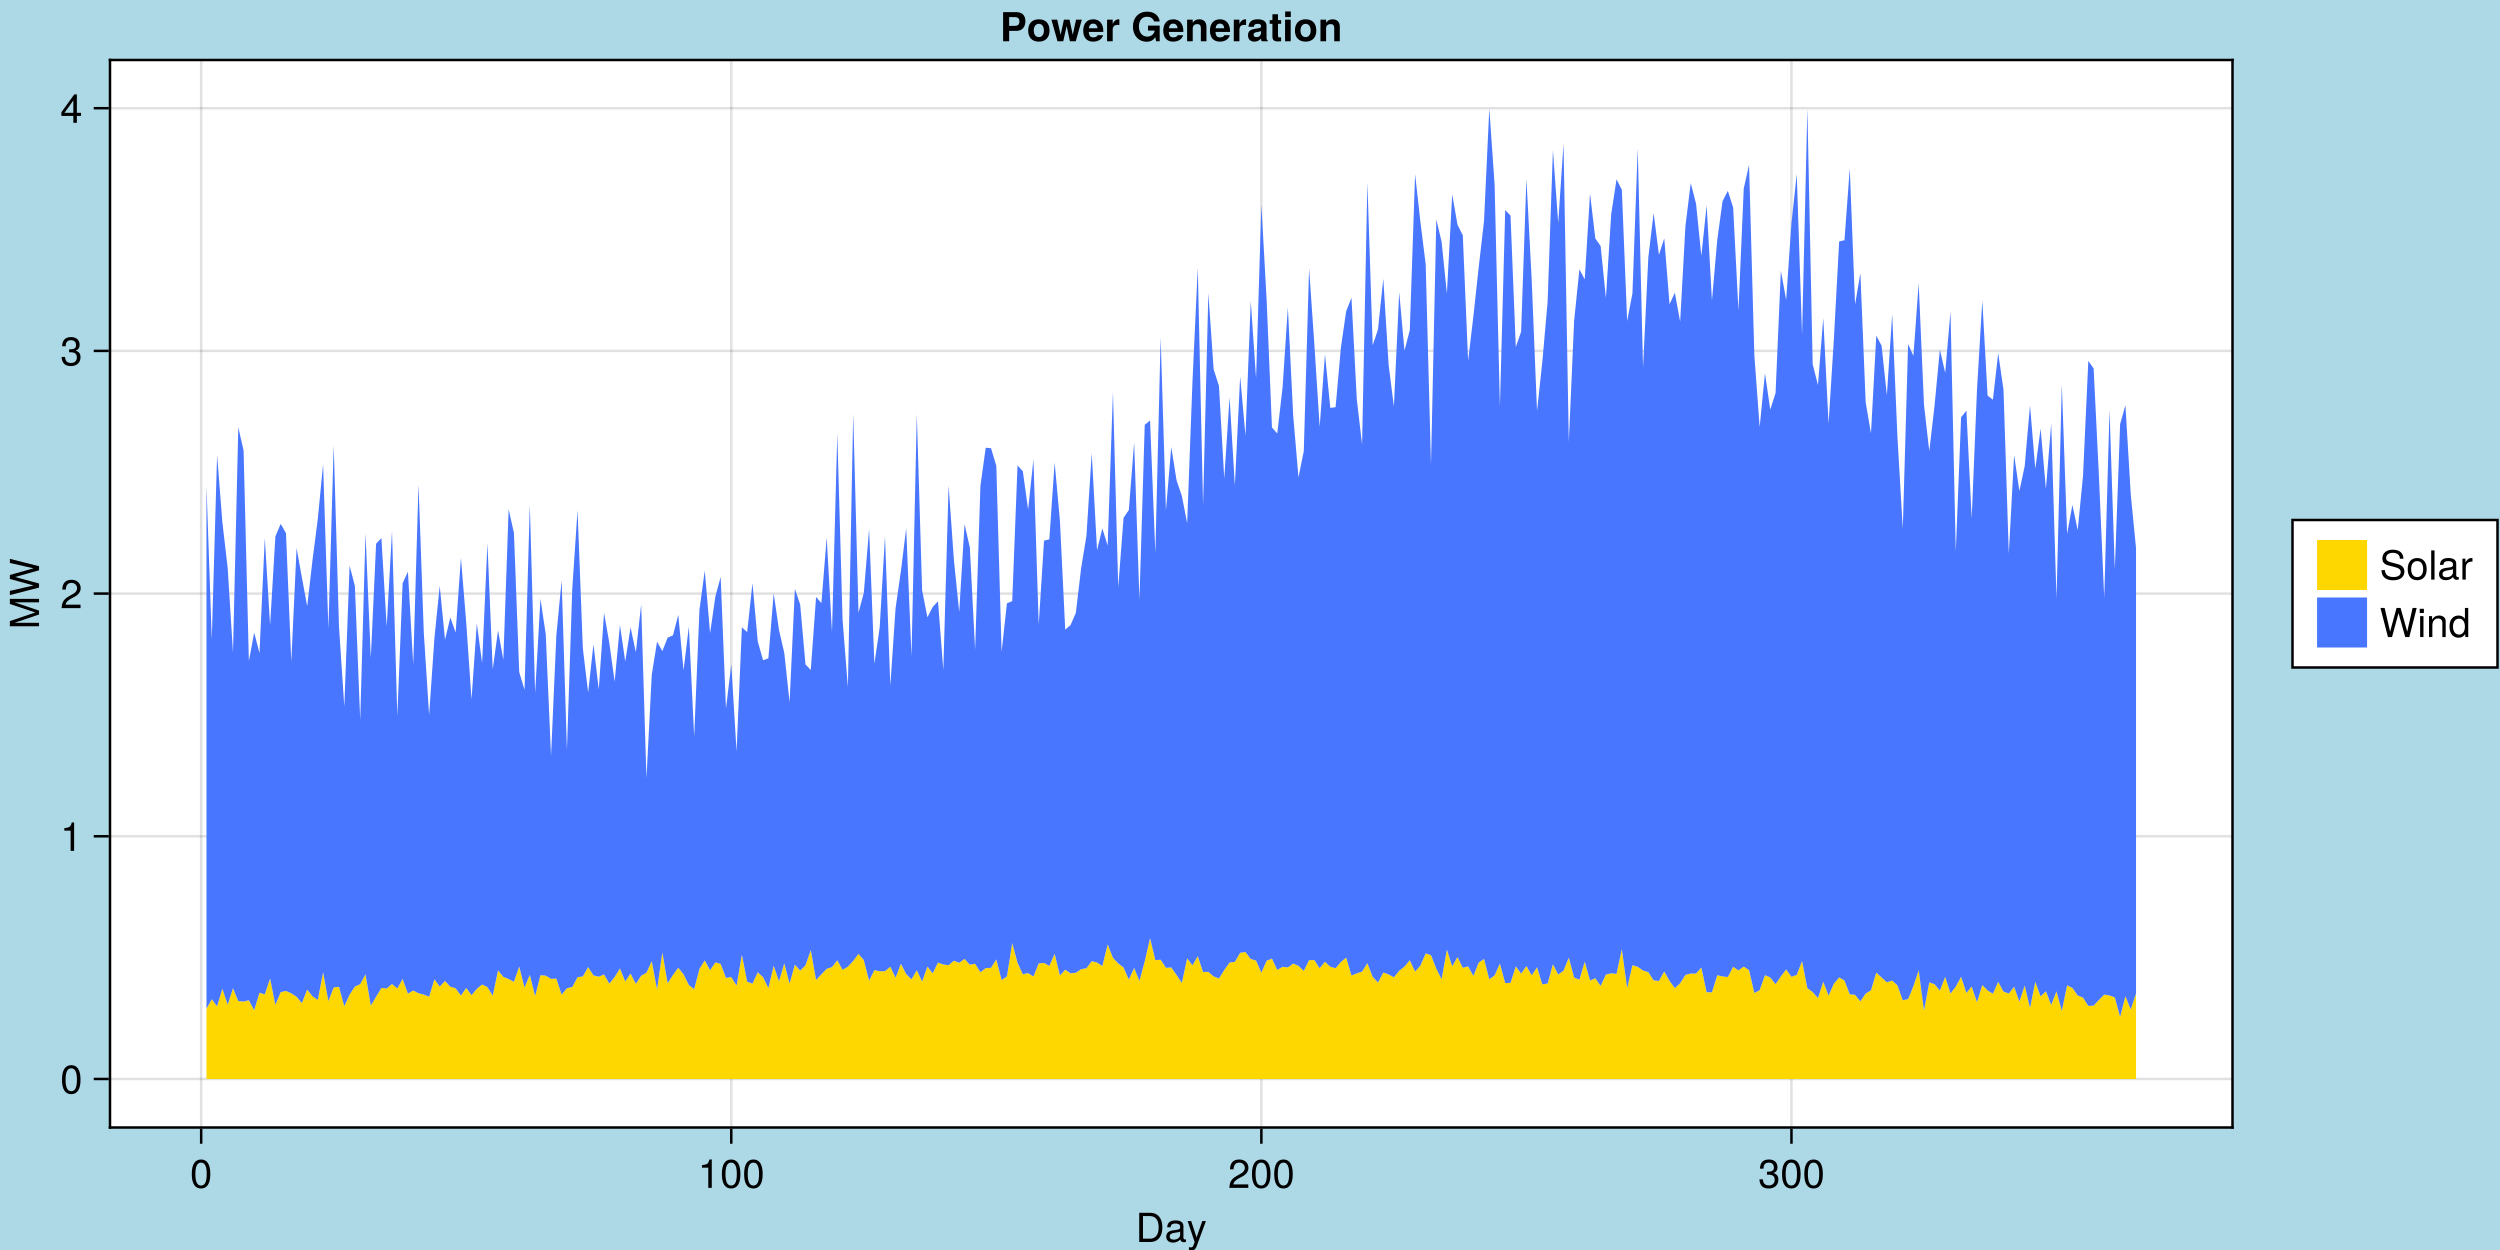 <?xml version="1.0" encoding="UTF-8"?>
<svg xmlns="http://www.w3.org/2000/svg" xmlns:xlink="http://www.w3.org/1999/xlink" width="750pt" height="375pt" viewBox="0 0 750 375" version="1.1">
<defs>
<g>
<symbol overflow="visible" id="glyph0-0-JCnX2wiL">
<path style="stroke:none;" d="M 0.234 -8.75 C 0.234 -8.75 0.234 0 0.234 0 C 0.234 0 5.641 0 5.641 0 C 5.641 0 5.641 -8.75 5.641 -8.75 C 5.641 -8.75 0.234 -8.75 0.234 -8.75 Z M 0.859 -0.625 C 0.859 -0.625 0.859 -8.125 0.859 -8.125 C 0.859 -8.125 5.016 -8.125 5.016 -8.125 C 5.016 -8.125 5.016 -0.625 5.016 -0.625 C 5.016 -0.625 0.859 -0.625 0.859 -0.625 Z M 0.859 -0.625 "/>
</symbol>
<symbol overflow="visible" id="glyph0-1-JCnX2wiL">
<path style="stroke:none;" d="M 8 -4.375 C 8 -1.656 6.641 0 4.438 0 C 4.438 0 1.062 0 1.062 0 C 1.062 0 1.062 -8.75 1.062 -8.75 C 1.062 -8.75 4.438 -8.75 4.438 -8.75 C 6.656 -8.75 8 -7.094 8 -4.375 Z M 6.891 -4.375 C 6.891 -6.594 5.969 -7.766 4.25 -7.766 C 4.25 -7.766 2.188 -7.766 2.188 -7.766 C 2.188 -7.766 2.188 -0.984 2.188 -0.984 C 2.188 -0.984 4.25 -0.984 4.25 -0.984 C 5.969 -0.984 6.891 -2.156 6.891 -4.375 Z M 6.891 -4.375 "/>
</symbol>
<symbol overflow="visible" id="glyph0-2-JCnX2wiL">
<path style="stroke:none;" d="M 6.422 -0.031 C 6.094 0.062 5.938 0.078 5.734 0.078 C 5.25 0.078 4.812 -0.266 4.703 -0.75 C 4.156 -0.156 3.375 0.188 2.562 0.188 C 1.297 0.188 0.5 -0.484 0.5 -1.625 C 0.5 -2.406 0.875 -2.969 1.609 -3.266 C 1.984 -3.422 2.203 -3.469 3.625 -3.641 C 4.422 -3.75 4.672 -3.922 4.672 -4.344 C 4.672 -4.344 4.672 -4.609 4.672 -4.609 C 4.672 -5.203 4.156 -5.547 3.266 -5.547 C 2.328 -5.547 1.875 -5.203 1.781 -4.422 C 1.781 -4.422 0.781 -4.422 0.781 -4.422 C 0.844 -5.875 1.781 -6.469 3.297 -6.469 C 4.844 -6.469 5.656 -5.875 5.656 -4.75 C 5.656 -4.75 5.656 -1.25 5.656 -1.25 C 5.656 -0.938 5.859 -0.75 6.203 -0.75 C 6.266 -0.75 6.312 -0.75 6.422 -0.781 C 6.422 -0.781 6.422 -0.031 6.422 -0.031 Z M 4.672 -2.172 C 4.672 -2.172 4.672 -3.109 4.672 -3.109 C 4.328 -2.953 4.109 -2.906 3.062 -2.766 C 1.984 -2.609 1.547 -2.312 1.547 -1.656 C 1.547 -0.969 2 -0.703 2.781 -0.703 C 3.75 -0.703 4.672 -1.266 4.672 -2.172 Z M 4.672 -2.172 "/>
</symbol>
<symbol overflow="visible" id="glyph0-3-JCnX2wiL">
<path style="stroke:none;" d="M 5.734 -6.281 C 5.734 -6.281 2.938 1.312 2.938 1.312 C 2.609 2.219 2.031 2.609 1.312 2.609 C 1.062 2.609 0.859 2.562 0.641 2.453 C 0.641 2.453 0.641 1.562 0.641 1.562 C 0.859 1.609 1.031 1.625 1.172 1.625 C 1.609 1.625 1.812 1.469 1.984 1.016 C 1.984 1.016 2.359 0.031 2.359 0.031 C 2.359 0.031 0.234 -6.281 0.234 -6.281 C 0.234 -6.281 1.312 -6.281 1.312 -6.281 C 1.312 -6.281 2.922 -1.391 2.922 -1.391 C 2.922 -1.391 4.656 -6.281 4.656 -6.281 C 4.656 -6.281 5.734 -6.281 5.734 -6.281 Z M 5.734 -6.281 "/>
</symbol>
<symbol overflow="visible" id="glyph0-4-JCnX2wiL">
<path style="stroke:none;" d="M 6.078 -4.094 C 6.078 -1.297 5.094 0.188 3.297 0.188 C 1.469 0.188 0.516 -1.297 0.516 -4.156 C 0.516 -7.016 1.469 -8.516 3.297 -8.516 C 5.141 -8.516 6.078 -7.047 6.078 -4.094 Z M 5 -4.188 C 5 -6.469 4.438 -7.578 3.297 -7.578 C 2.156 -7.578 1.594 -6.484 1.594 -4.156 C 1.594 -1.828 2.156 -0.703 3.281 -0.703 C 4.453 -0.703 5 -1.781 5 -4.188 Z M 5 -4.188 "/>
</symbol>
<symbol overflow="visible" id="glyph0-5-JCnX2wiL">
<path style="stroke:none;" d="M 4.156 0 C 4.156 0 3.109 0 3.109 0 C 3.109 0 3.109 -6.062 3.109 -6.062 C 3.109 -6.062 1.219 -6.062 1.219 -6.062 C 1.219 -6.062 1.219 -6.812 1.219 -6.812 C 2.859 -7.016 3.094 -7.203 3.469 -8.516 C 3.469 -8.516 4.156 -8.516 4.156 -8.516 C 4.156 -8.516 4.156 0 4.156 0 Z M 4.156 0 "/>
</symbol>
<symbol overflow="visible" id="glyph1-0-JCnX2wiL">
<path style="stroke:none;" d="M 0.234 -8.75 C 0.234 -8.75 0.234 0 0.234 0 C 0.234 0 5.641 0 5.641 0 C 5.641 0 5.641 -8.75 5.641 -8.75 C 5.641 -8.75 0.234 -8.75 0.234 -8.75 Z M 0.859 -0.625 C 0.859 -0.625 0.859 -8.125 0.859 -8.125 C 0.859 -8.125 5.016 -8.125 5.016 -8.125 C 5.016 -8.125 5.016 -0.625 5.016 -0.625 C 5.016 -0.625 0.859 -0.625 0.859 -0.625 Z M 0.859 -0.625 "/>
</symbol>
<symbol overflow="visible" id="glyph1-1-JCnX2wiL">
<path style="stroke:none;" d="M 6.078 -4.094 C 6.078 -1.297 5.094 0.188 3.297 0.188 C 1.469 0.188 0.516 -1.297 0.516 -4.156 C 0.516 -7.016 1.469 -8.516 3.297 -8.516 C 5.141 -8.516 6.078 -7.047 6.078 -4.094 Z M 5 -4.188 C 5 -6.469 4.438 -7.578 3.297 -7.578 C 2.156 -7.578 1.594 -6.484 1.594 -4.156 C 1.594 -1.828 2.156 -0.703 3.281 -0.703 C 4.453 -0.703 5 -1.781 5 -4.188 Z M 5 -4.188 "/>
</symbol>
<symbol overflow="visible" id="glyph2-0-JCnX2wiL">
<path style="stroke:none;" d="M 0.234 -8.75 C 0.234 -8.75 0.234 0 0.234 0 C 0.234 0 5.641 0 5.641 0 C 5.641 0 5.641 -8.75 5.641 -8.75 C 5.641 -8.75 0.234 -8.75 0.234 -8.75 Z M 0.859 -0.625 C 0.859 -0.625 0.859 -8.125 0.859 -8.125 C 0.859 -8.125 5.016 -8.125 5.016 -8.125 C 5.016 -8.125 5.016 -0.625 5.016 -0.625 C 5.016 -0.625 0.859 -0.625 0.859 -0.625 Z M 0.859 -0.625 "/>
</symbol>
<symbol overflow="visible" id="glyph2-1-JCnX2wiL">
<path style="stroke:none;" d="M 6.125 -6.016 C 6.125 -4.969 5.516 -4.078 4.328 -3.438 C 4.328 -3.438 3.125 -2.797 3.125 -2.797 C 2.094 -2.188 1.703 -1.734 1.594 -1.047 C 1.594 -1.047 6.078 -1.047 6.078 -1.047 C 6.078 -1.047 6.078 0 6.078 0 C 6.078 0 0.406 0 0.406 0 C 0.5 -1.875 1.016 -2.672 2.797 -3.688 C 2.797 -3.688 3.906 -4.312 3.906 -4.312 C 4.656 -4.734 5.047 -5.312 5.047 -5.984 C 5.047 -6.906 4.328 -7.578 3.375 -7.578 C 2.328 -7.578 1.734 -6.984 1.656 -5.562 C 1.656 -5.562 0.594 -5.562 0.594 -5.562 C 0.656 -7.625 1.672 -8.516 3.406 -8.516 C 5.016 -8.516 6.125 -7.453 6.125 -6.016 Z M 6.125 -6.016 "/>
</symbol>
<symbol overflow="visible" id="glyph2-2-JCnX2wiL">
<path style="stroke:none;" d="M 6.078 -4.094 C 6.078 -1.297 5.094 0.188 3.297 0.188 C 1.469 0.188 0.516 -1.297 0.516 -4.156 C 0.516 -7.016 1.469 -8.516 3.297 -8.516 C 5.141 -8.516 6.078 -7.047 6.078 -4.094 Z M 5 -4.188 C 5 -6.469 4.438 -7.578 3.297 -7.578 C 2.156 -7.578 1.594 -6.484 1.594 -4.156 C 1.594 -1.828 2.156 -0.703 3.281 -0.703 C 4.453 -0.703 5 -1.781 5 -4.188 Z M 5 -4.188 "/>
</symbol>
<symbol overflow="visible" id="glyph3-0-JCnX2wiL">
<path style="stroke:none;" d="M 0.234 -8.75 C 0.234 -8.75 0.234 0 0.234 0 C 0.234 0 5.641 0 5.641 0 C 5.641 0 5.641 -8.75 5.641 -8.75 C 5.641 -8.75 0.234 -8.75 0.234 -8.75 Z M 0.859 -0.625 C 0.859 -0.625 0.859 -8.125 0.859 -8.125 C 0.859 -8.125 5.016 -8.125 5.016 -8.125 C 5.016 -8.125 5.016 -0.625 5.016 -0.625 C 5.016 -0.625 0.859 -0.625 0.859 -0.625 Z M 0.859 -0.625 "/>
</symbol>
<symbol overflow="visible" id="glyph3-1-JCnX2wiL">
<path style="stroke:none;" d="M 6.078 -4.094 C 6.078 -1.297 5.094 0.188 3.297 0.188 C 1.469 0.188 0.516 -1.297 0.516 -4.156 C 0.516 -7.016 1.469 -8.516 3.297 -8.516 C 5.141 -8.516 6.078 -7.047 6.078 -4.094 Z M 5 -4.188 C 5 -6.469 4.438 -7.578 3.297 -7.578 C 2.156 -7.578 1.594 -6.484 1.594 -4.156 C 1.594 -1.828 2.156 -0.703 3.281 -0.703 C 4.453 -0.703 5 -1.781 5 -4.188 Z M 5 -4.188 "/>
</symbol>
<symbol overflow="visible" id="glyph4-0-JCnX2wiL">
<path style="stroke:none;" d="M 0.234 -8.75 C 0.234 -8.75 0.234 0 0.234 0 C 0.234 0 5.641 0 5.641 0 C 5.641 0 5.641 -8.75 5.641 -8.75 C 5.641 -8.75 0.234 -8.75 0.234 -8.75 Z M 0.859 -0.625 C 0.859 -0.625 0.859 -8.125 0.859 -8.125 C 0.859 -8.125 5.016 -8.125 5.016 -8.125 C 5.016 -8.125 5.016 -0.625 5.016 -0.625 C 5.016 -0.625 0.859 -0.625 0.859 -0.625 Z M 0.859 -0.625 "/>
</symbol>
<symbol overflow="visible" id="glyph4-1-JCnX2wiL">
<path style="stroke:none;" d="M 6.078 -2.469 C 6.078 -0.859 4.938 0.188 3.188 0.188 C 1.453 0.188 0.516 -0.672 0.391 -2.562 C 0.391 -2.562 1.438 -2.562 1.438 -2.562 C 1.516 -1.328 2.078 -0.75 3.234 -0.75 C 4.328 -0.75 4.984 -1.391 4.984 -2.453 C 4.984 -3.406 4.391 -3.953 3.234 -3.953 C 3.234 -3.953 2.656 -3.953 2.656 -3.953 C 2.656 -3.953 2.656 -4.844 2.656 -4.844 C 4.344 -4.844 4.734 -5.219 4.734 -6.125 C 4.734 -7.031 4.172 -7.578 3.234 -7.578 C 2.156 -7.578 1.641 -7.016 1.625 -5.766 C 1.625 -5.766 0.562 -5.766 0.562 -5.766 C 0.594 -7.578 1.516 -8.516 3.234 -8.516 C 4.844 -8.516 5.812 -7.625 5.812 -6.172 C 5.812 -5.312 5.422 -4.766 4.625 -4.453 C 5.656 -4.109 6.078 -3.5 6.078 -2.469 Z M 6.078 -2.469 "/>
</symbol>
<symbol overflow="visible" id="glyph4-2-JCnX2wiL">
<path style="stroke:none;" d="M 6.078 -4.094 C 6.078 -1.297 5.094 0.188 3.297 0.188 C 1.469 0.188 0.516 -1.297 0.516 -4.156 C 0.516 -7.016 1.469 -8.516 3.297 -8.516 C 5.141 -8.516 6.078 -7.047 6.078 -4.094 Z M 5 -4.188 C 5 -6.469 4.438 -7.578 3.297 -7.578 C 2.156 -7.578 1.594 -6.484 1.594 -4.156 C 1.594 -1.828 2.156 -0.703 3.281 -0.703 C 4.453 -0.703 5 -1.781 5 -4.188 Z M 5 -4.188 "/>
</symbol>
<symbol overflow="visible" id="glyph5-0-JCnX2wiL">
<path style="stroke:none;" d="M -8.75 -0.234 C -8.75 -0.234 0 -0.234 0 -0.234 C 0 -0.234 0 -5.641 0 -5.641 C 0 -5.641 -8.75 -5.641 -8.75 -5.641 C -8.75 -5.641 -8.75 -0.234 -8.75 -0.234 Z M -0.625 -0.859 C -0.625 -0.859 -8.125 -0.859 -8.125 -0.859 C -8.125 -0.859 -8.125 -5.016 -8.125 -5.016 C -8.125 -5.016 -0.625 -5.016 -0.625 -5.016 C -0.625 -5.016 -0.625 -0.859 -0.625 -0.859 Z M -0.625 -0.859 "/>
</symbol>
<symbol overflow="visible" id="glyph5-1-JCnX2wiL">
<path style="stroke:none;" d="M 0 -9.125 C 0 -9.125 0 -8.078 0 -8.078 C 0 -8.078 -7.328 -8.078 -7.328 -8.078 C -7.328 -8.078 0 -5.609 0 -5.609 C 0 -5.609 0 -4.438 0 -4.438 C 0 -4.438 -7.328 -1.953 -7.328 -1.953 C -7.328 -1.953 0 -1.953 0 -1.953 C 0 -1.953 0 -0.906 0 -0.906 C 0 -0.906 -8.75 -0.906 -8.75 -0.906 C -8.75 -0.906 -8.75 -2.453 -8.75 -2.453 C -8.75 -2.453 -1.125 -5.047 -1.125 -5.047 C -1.125 -5.047 -8.75 -7.578 -8.75 -7.578 C -8.75 -7.578 -8.75 -9.125 -8.75 -9.125 C -8.75 -9.125 0 -9.125 0 -9.125 Z M 0 -9.125 "/>
</symbol>
<symbol overflow="visible" id="glyph5-2-JCnX2wiL">
<path style="stroke:none;" d="M -8.75 -11.141 C -8.75 -11.141 0 -8.922 0 -8.922 C 0 -8.922 0 -7.703 0 -7.703 C 0 -7.703 -7.188 -5.688 -7.188 -5.688 C -7.188 -5.688 0 -3.734 0 -3.734 C 0 -3.734 0 -2.516 0 -2.516 C 0 -2.516 -8.75 -0.266 -8.75 -0.266 C -8.75 -0.266 -8.75 -1.516 -8.75 -1.516 C -8.75 -1.516 -1.641 -3.156 -1.641 -3.156 C -1.641 -3.156 -8.75 -5.094 -8.75 -5.094 C -8.75 -5.094 -8.75 -6.297 -8.75 -6.297 C -8.75 -6.297 -1.641 -8.297 -1.641 -8.297 C -1.641 -8.297 -8.75 -9.906 -8.75 -9.906 C -8.75 -9.906 -8.75 -11.141 -8.75 -11.141 Z M -8.75 -11.141 "/>
</symbol>
<symbol overflow="visible" id="glyph6-0-JCnX2wiL">
<path style="stroke:none;" d="M 0.234 -8.75 C 0.234 -8.75 0.234 0 0.234 0 C 0.234 0 5.641 0 5.641 0 C 5.641 0 5.641 -8.75 5.641 -8.75 C 5.641 -8.75 0.234 -8.75 0.234 -8.75 Z M 0.859 -0.625 C 0.859 -0.625 0.859 -8.125 0.859 -8.125 C 0.859 -8.125 5.016 -8.125 5.016 -8.125 C 5.016 -8.125 5.016 -0.625 5.016 -0.625 C 5.016 -0.625 0.859 -0.625 0.859 -0.625 Z M 0.859 -0.625 "/>
</symbol>
<symbol overflow="visible" id="glyph6-1-JCnX2wiL">
<path style="stroke:none;" d="M 6.078 -4.094 C 6.078 -1.297 5.094 0.188 3.297 0.188 C 1.469 0.188 0.516 -1.297 0.516 -4.156 C 0.516 -7.016 1.469 -8.516 3.297 -8.516 C 5.141 -8.516 6.078 -7.047 6.078 -4.094 Z M 5 -4.188 C 5 -6.469 4.438 -7.578 3.297 -7.578 C 2.156 -7.578 1.594 -6.484 1.594 -4.156 C 1.594 -1.828 2.156 -0.703 3.281 -0.703 C 4.453 -0.703 5 -1.781 5 -4.188 Z M 5 -4.188 "/>
</symbol>
<symbol overflow="visible" id="glyph6-2-JCnX2wiL">
<path style="stroke:none;" d="M 4.156 0 C 4.156 0 3.109 0 3.109 0 C 3.109 0 3.109 -6.062 3.109 -6.062 C 3.109 -6.062 1.219 -6.062 1.219 -6.062 C 1.219 -6.062 1.219 -6.812 1.219 -6.812 C 2.859 -7.016 3.094 -7.203 3.469 -8.516 C 3.469 -8.516 4.156 -8.516 4.156 -8.516 C 4.156 -8.516 4.156 0 4.156 0 Z M 4.156 0 "/>
</symbol>
<symbol overflow="visible" id="glyph6-3-JCnX2wiL">
<path style="stroke:none;" d="M 6.125 -6.016 C 6.125 -4.969 5.516 -4.078 4.328 -3.438 C 4.328 -3.438 3.125 -2.797 3.125 -2.797 C 2.094 -2.188 1.703 -1.734 1.594 -1.047 C 1.594 -1.047 6.078 -1.047 6.078 -1.047 C 6.078 -1.047 6.078 0 6.078 0 C 6.078 0 0.406 0 0.406 0 C 0.5 -1.875 1.016 -2.672 2.797 -3.688 C 2.797 -3.688 3.906 -4.312 3.906 -4.312 C 4.656 -4.734 5.047 -5.312 5.047 -5.984 C 5.047 -6.906 4.328 -7.578 3.375 -7.578 C 2.328 -7.578 1.734 -6.984 1.656 -5.562 C 1.656 -5.562 0.594 -5.562 0.594 -5.562 C 0.656 -7.625 1.672 -8.516 3.406 -8.516 C 5.016 -8.516 6.125 -7.453 6.125 -6.016 Z M 6.125 -6.016 "/>
</symbol>
<symbol overflow="visible" id="glyph6-4-JCnX2wiL">
<path style="stroke:none;" d="M 6.078 -2.469 C 6.078 -0.859 4.938 0.188 3.188 0.188 C 1.453 0.188 0.516 -0.672 0.391 -2.562 C 0.391 -2.562 1.438 -2.562 1.438 -2.562 C 1.516 -1.328 2.078 -0.75 3.234 -0.75 C 4.328 -0.75 4.984 -1.391 4.984 -2.453 C 4.984 -3.406 4.391 -3.953 3.234 -3.953 C 3.234 -3.953 2.656 -3.953 2.656 -3.953 C 2.656 -3.953 2.656 -4.844 2.656 -4.844 C 4.344 -4.844 4.734 -5.219 4.734 -6.125 C 4.734 -7.031 4.172 -7.578 3.234 -7.578 C 2.156 -7.578 1.641 -7.016 1.625 -5.766 C 1.625 -5.766 0.562 -5.766 0.562 -5.766 C 0.594 -7.578 1.516 -8.516 3.234 -8.516 C 4.844 -8.516 5.812 -7.625 5.812 -6.172 C 5.812 -5.312 5.422 -4.766 4.625 -4.453 C 5.656 -4.109 6.078 -3.5 6.078 -2.469 Z M 6.078 -2.469 "/>
</symbol>
<symbol overflow="visible" id="glyph6-5-JCnX2wiL">
<path style="stroke:none;" d="M 7.453 -2.406 C 7.453 -0.844 6.25 0.219 4.031 0.219 C 1.969 0.219 0.578 -0.781 0.578 -2.844 C 0.578 -2.844 1.625 -2.844 1.625 -2.844 C 1.625 -1.594 2.453 -0.766 4.109 -0.766 C 5.609 -0.766 6.344 -1.328 6.344 -2.297 C 6.344 -2.969 5.828 -3.422 4.734 -3.703 C 4.734 -3.703 2.562 -4.281 2.562 -4.281 C 1.406 -4.578 0.844 -5.25 0.844 -6.328 C 0.844 -7.906 2.031 -8.969 3.953 -8.969 C 5.969 -8.969 7.156 -7.969 7.156 -6.25 C 7.156 -6.25 6.094 -6.25 6.094 -6.25 C 6.094 -7.391 5.297 -8.031 3.906 -8.031 C 2.734 -8.031 1.953 -7.375 1.953 -6.484 C 1.953 -5.812 2.344 -5.453 3.391 -5.188 C 3.391 -5.188 5.594 -4.594 5.594 -4.594 C 6.781 -4.266 7.453 -3.484 7.453 -2.406 Z M 7.453 -2.406 "/>
</symbol>
<symbol overflow="visible" id="glyph6-6-JCnX2wiL">
<path style="stroke:none;" d="M 6.125 -3.094 C 6.125 -1.031 5.047 0.188 3.281 0.188 C 1.484 0.188 0.438 -1.031 0.438 -3.141 C 0.438 -5.25 1.5 -6.469 3.266 -6.469 C 5.078 -6.469 6.125 -5.266 6.125 -3.094 Z M 5.078 -3.109 C 5.078 -4.672 4.406 -5.547 3.281 -5.547 C 2.156 -5.547 1.469 -4.656 1.469 -3.141 C 1.469 -1.625 2.156 -0.75 3.281 -0.75 C 4.375 -0.75 5.078 -1.625 5.078 -3.109 Z M 5.078 -3.109 "/>
</symbol>
<symbol overflow="visible" id="glyph6-7-JCnX2wiL">
<path style="stroke:none;" d="M 1.812 0 C 1.812 0 0.812 0 0.812 0 C 0.812 0 0.812 -8.75 0.812 -8.75 C 0.812 -8.75 1.812 -8.75 1.812 -8.75 C 1.812 -8.75 1.812 0 1.812 0 Z M 1.812 0 "/>
</symbol>
<symbol overflow="visible" id="glyph7-0-JCnX2wiL">
<path style="stroke:none;" d="M 0.234 -8.75 C 0.234 -8.75 0.234 0 0.234 0 C 0.234 0 5.641 0 5.641 0 C 5.641 0 5.641 -8.75 5.641 -8.75 C 5.641 -8.75 0.234 -8.75 0.234 -8.75 Z M 0.859 -0.625 C 0.859 -0.625 0.859 -8.125 0.859 -8.125 C 0.859 -8.125 5.016 -8.125 5.016 -8.125 C 5.016 -8.125 5.016 -0.625 5.016 -0.625 C 5.016 -0.625 0.859 -0.625 0.859 -0.625 Z M 0.859 -0.625 "/>
</symbol>
<symbol overflow="visible" id="glyph7-1-JCnX2wiL">
<path style="stroke:none;" d="M 6.234 -2.047 C 6.234 -2.047 4.984 -2.047 4.984 -2.047 C 4.984 -2.047 4.984 0 4.984 0 C 4.984 0 3.922 0 3.922 0 C 3.922 0 3.922 -2.047 3.922 -2.047 C 3.922 -2.047 0.344 -2.047 0.344 -2.047 C 0.344 -2.047 0.344 -3.156 0.344 -3.156 C 0.344 -3.156 4.203 -8.516 4.203 -8.516 C 4.203 -8.516 4.984 -8.516 4.984 -8.516 C 4.984 -8.516 4.984 -2.984 4.984 -2.984 C 4.984 -2.984 6.234 -2.984 6.234 -2.984 C 6.234 -2.984 6.234 -2.047 6.234 -2.047 Z M 3.922 -2.984 C 3.922 -2.984 3.922 -6.703 3.922 -6.703 C 3.922 -6.703 1.266 -2.984 1.266 -2.984 C 1.266 -2.984 3.922 -2.984 3.922 -2.984 Z M 3.922 -2.984 "/>
</symbol>
<symbol overflow="visible" id="glyph8-0-JCnX2wiL">
<path style="stroke:none;" d="M 0.234 -8.75 C 0.234 -8.75 0.234 0 0.234 0 C 0.234 0 5.641 0 5.641 0 C 5.641 0 5.641 -8.75 5.641 -8.75 C 5.641 -8.75 0.234 -8.75 0.234 -8.75 Z M 0.859 -0.625 C 0.859 -0.625 0.859 -8.125 0.859 -8.125 C 0.859 -8.125 5.016 -8.125 5.016 -8.125 C 5.016 -8.125 5.016 -0.625 5.016 -0.625 C 5.016 -0.625 0.859 -0.625 0.859 -0.625 Z M 0.859 -0.625 "/>
</symbol>
<symbol overflow="visible" id="glyph8-1-JCnX2wiL">
<path style="stroke:none;" d="M 7.594 -6.031 C 7.594 -4.266 6.562 -3.125 4.953 -3.125 C 4.953 -3.125 2.719 -3.125 2.719 -3.125 C 2.719 -3.125 2.719 0 2.719 0 C 2.719 0 0.906 0 0.906 0 C 0.906 0 0.906 -8.75 0.906 -8.75 C 0.906 -8.75 4.781 -8.75 4.781 -8.75 C 6.594 -8.75 7.594 -7.781 7.594 -6.031 Z M 5.797 -5.922 C 5.797 -6.828 5.359 -7.25 4.391 -7.25 C 4.391 -7.25 2.719 -7.25 2.719 -7.25 C 2.719 -7.25 2.719 -4.625 2.719 -4.625 C 2.719 -4.625 4.391 -4.625 4.391 -4.625 C 5.359 -4.625 5.797 -5.047 5.797 -5.922 Z M 5.797 -5.922 "/>
</symbol>
<symbol overflow="visible" id="glyph8-2-JCnX2wiL">
<path style="stroke:none;" d="M 6.828 -3.188 C 6.828 -1.109 5.594 0.109 3.625 0.109 C 1.625 0.109 0.422 -1.109 0.422 -3.234 C 0.422 -5.359 1.625 -6.594 3.609 -6.594 C 5.641 -6.594 6.828 -5.391 6.828 -3.188 Z M 5.141 -3.219 C 5.141 -4.484 4.547 -5.234 3.625 -5.234 C 2.719 -5.234 2.094 -4.469 2.094 -3.234 C 2.094 -2 2.719 -1.25 3.625 -1.25 C 4.531 -1.25 5.141 -2 5.141 -3.219 Z M 5.141 -3.219 "/>
</symbol>
<symbol overflow="visible" id="glyph8-3-JCnX2wiL">
<path style="stroke:none;" d="M 9.188 -6.484 C 9.188 -6.484 7.359 0 7.359 0 C 7.359 0 5.609 0 5.609 0 C 5.609 0 4.641 -4.578 4.641 -4.578 C 4.641 -4.578 3.609 0 3.609 0 C 3.609 0 1.891 0 1.891 0 C 1.891 0 0.062 -6.484 0.062 -6.484 C 0.062 -6.484 1.797 -6.484 1.797 -6.484 C 1.797 -6.484 2.828 -1.938 2.828 -1.938 C 2.828 -1.938 3.812 -6.484 3.812 -6.484 C 3.812 -6.484 5.5 -6.484 5.5 -6.484 C 5.5 -6.484 6.469 -1.938 6.469 -1.938 C 6.469 -1.938 7.453 -6.484 7.453 -6.484 C 7.453 -6.484 9.188 -6.484 9.188 -6.484 Z M 9.188 -6.484 "/>
</symbol>
<symbol overflow="visible" id="glyph8-4-JCnX2wiL">
<path style="stroke:none;" d="M 6.297 -3 C 6.297 -3 6.281 -2.797 6.281 -2.797 C 6.281 -2.797 1.938 -2.797 1.938 -2.797 C 1.984 -1.531 2.5 -1.172 3.281 -1.172 C 3.906 -1.172 4.422 -1.359 4.578 -1.828 C 4.578 -1.828 6.234 -1.828 6.234 -1.828 C 5.859 -0.547 4.688 0.109 3.234 0.109 C 1.391 0.109 0.266 -1.078 0.266 -3.156 C 0.266 -5.328 1.406 -6.594 3.266 -6.594 C 5.172 -6.594 6.297 -5.234 6.297 -3 Z M 4.547 -3.906 C 4.469 -4.844 3.953 -5.297 3.234 -5.297 C 2.5 -5.297 2.078 -4.812 1.969 -3.906 C 1.969 -3.906 4.547 -3.906 4.547 -3.906 Z M 4.547 -3.906 "/>
</symbol>
<symbol overflow="visible" id="glyph8-5-JCnX2wiL">
<path style="stroke:none;" d="M 4.438 -4.875 C 4.219 -4.906 4.094 -4.922 3.906 -4.922 C 2.922 -4.922 2.438 -4.422 2.438 -3.438 C 2.438 -3.438 2.438 0 2.438 0 C 2.438 0 0.75 0 0.75 0 C 0.75 0 0.75 -6.484 0.75 -6.484 C 0.75 -6.484 2.438 -6.484 2.438 -6.484 C 2.438 -6.484 2.438 -5.203 2.438 -5.203 C 2.797 -6.078 3.469 -6.594 4.234 -6.594 C 4.281 -6.594 4.344 -6.594 4.438 -6.578 C 4.438 -6.578 4.438 -4.875 4.438 -4.875 Z M 4.438 -4.875 "/>
</symbol>
<symbol overflow="visible" id="glyph8-6-JCnX2wiL">
<path style="stroke:none;" d=""/>
</symbol>
<symbol overflow="visible" id="glyph8-7-JCnX2wiL">
<path style="stroke:none;" d="M 8.531 0 C 8.531 0 7.453 0 7.453 0 C 7.453 0 7.234 -1.203 7.234 -1.203 C 6.562 -0.281 5.766 0.141 4.594 0.141 C 2.234 0.141 0.5 -1.734 0.5 -4.375 C 0.5 -7.109 2.219 -8.891 4.734 -8.891 C 6.859 -8.891 8.312 -7.75 8.531 -5.953 C 8.531 -5.953 6.844 -5.953 6.844 -5.953 C 6.484 -6.969 5.734 -7.359 4.75 -7.359 C 3.234 -7.359 2.297 -6.281 2.297 -4.406 C 2.297 -2.609 3.344 -1.391 4.797 -1.391 C 5.875 -1.391 6.906 -2.109 7.016 -3.203 C 7.016 -3.203 5.031 -3.203 5.031 -3.203 C 5.031 -3.203 5.031 -4.703 5.031 -4.703 C 5.031 -4.703 8.531 -4.703 8.531 -4.703 C 8.531 -4.703 8.531 0 8.531 0 Z M 8.531 0 "/>
</symbol>
<symbol overflow="visible" id="glyph8-8-JCnX2wiL">
<path style="stroke:none;" d="M 6.547 0 C 6.547 0 4.875 0 4.875 0 C 4.875 0 4.875 -4 4.875 -4 C 4.875 -4.766 4.516 -5.156 3.797 -5.156 C 2.969 -5.156 2.438 -4.656 2.438 -3.891 C 2.438 -3.891 2.438 0 2.438 0 C 2.438 0 0.75 0 0.75 0 C 0.75 0 0.75 -6.484 0.75 -6.484 C 0.75 -6.484 2.438 -6.484 2.438 -6.484 C 2.438 -6.484 2.438 -5.547 2.438 -5.547 C 2.922 -6.266 3.5 -6.594 4.375 -6.594 C 5.766 -6.594 6.547 -5.766 6.547 -4.344 C 6.547 -4.344 6.547 0 6.547 0 Z M 6.547 0 "/>
</symbol>
<symbol overflow="visible" id="glyph9-0-JCnX2wiL">
<path style="stroke:none;" d="M 0.234 -8.75 C 0.234 -8.75 0.234 0 0.234 0 C 0.234 0 5.641 0 5.641 0 C 5.641 0 5.641 -8.75 5.641 -8.75 C 5.641 -8.75 0.234 -8.75 0.234 -8.75 Z M 0.859 -0.625 C 0.859 -0.625 0.859 -8.125 0.859 -8.125 C 0.859 -8.125 5.016 -8.125 5.016 -8.125 C 5.016 -8.125 5.016 -0.625 5.016 -0.625 C 5.016 -0.625 0.859 -0.625 0.859 -0.625 Z M 0.859 -0.625 "/>
</symbol>
<symbol overflow="visible" id="glyph9-1-JCnX2wiL">
<path style="stroke:none;" d="M 6.281 0 C 6.281 0 4.469 0 4.469 0 C 4.312 -0.188 4.266 -0.484 4.266 -0.812 C 3.688 -0.203 3.031 0.109 2.297 0.109 C 1.219 0.109 0.344 -0.484 0.344 -1.75 C 0.344 -2.922 0.953 -3.484 2.25 -3.703 C 2.25 -3.703 2.922 -3.828 2.922 -3.828 C 3.75 -3.969 4.266 -3.906 4.266 -4.578 C 4.266 -5.016 3.938 -5.234 3.281 -5.234 C 2.453 -5.234 2.188 -5.016 2.094 -4.344 C 2.094 -4.344 0.484 -4.344 0.484 -4.344 C 0.594 -5.844 1.5 -6.594 3.25 -6.594 C 5 -6.594 5.906 -5.922 5.906 -4.594 C 5.906 -4.594 5.906 -1 5.906 -1 C 5.906 -0.656 5.984 -0.484 6.281 -0.203 C 6.281 -0.203 6.281 0 6.281 0 Z M 4.266 -2.766 C 4.266 -2.766 4.266 -3.062 4.266 -3.062 C 4.062 -2.969 4 -2.938 3.547 -2.859 C 3.547 -2.859 2.969 -2.75 2.969 -2.75 C 2.281 -2.609 2.016 -2.438 2.016 -1.938 C 2.016 -1.469 2.359 -1.25 2.922 -1.25 C 3.781 -1.25 4.266 -1.797 4.266 -2.766 Z M 4.266 -2.766 "/>
</symbol>
<symbol overflow="visible" id="glyph9-2-JCnX2wiL">
<path style="stroke:none;" d="M 3.609 0 C 3.312 0.016 3.016 0.047 2.641 0.047 C 1.531 0.047 1 -0.375 1 -1.391 C 1 -1.391 1 -5.234 1 -5.234 C 1 -5.234 0.172 -5.234 0.172 -5.234 C 0.172 -5.234 0.172 -6.344 0.172 -6.344 C 0.172 -6.344 1 -6.344 1 -6.344 C 1 -6.344 1 -8.094 1 -8.094 C 1 -8.094 2.672 -8.094 2.672 -8.094 C 2.672 -8.094 2.672 -6.344 2.672 -6.344 C 2.672 -6.344 3.609 -6.344 3.609 -6.344 C 3.609 -6.344 3.609 -5.234 3.609 -5.234 C 3.609 -5.234 2.672 -5.234 2.672 -5.234 C 2.672 -5.234 2.672 -1.844 2.672 -1.844 C 2.672 -1.266 2.781 -1.141 3.234 -1.141 C 3.344 -1.141 3.438 -1.156 3.609 -1.172 C 3.609 -1.172 3.609 0 3.609 0 Z M 3.609 0 "/>
</symbol>
<symbol overflow="visible" id="glyph10-0-JCnX2wiL">
<path style="stroke:none;" d="M 0.234 -8.75 C 0.234 -8.75 0.234 0 0.234 0 C 0.234 0 5.641 0 5.641 0 C 5.641 0 5.641 -8.75 5.641 -8.75 C 5.641 -8.75 0.234 -8.75 0.234 -8.75 Z M 0.859 -0.625 C 0.859 -0.625 0.859 -8.125 0.859 -8.125 C 0.859 -8.125 5.016 -8.125 5.016 -8.125 C 5.016 -8.125 5.016 -0.625 5.016 -0.625 C 5.016 -0.625 0.859 -0.625 0.859 -0.625 Z M 0.859 -0.625 "/>
</symbol>
<symbol overflow="visible" id="glyph10-1-JCnX2wiL">
<path style="stroke:none;" d="M 2.484 0 C 2.484 0 0.797 0 0.797 0 C 0.797 0 0.797 -6.484 0.797 -6.484 C 0.797 -6.484 2.484 -6.484 2.484 -6.484 C 2.484 -6.484 2.484 0 2.484 0 Z M 2.516 -7.266 C 2.516 -7.266 0.828 -7.266 0.828 -7.266 C 0.828 -7.266 0.828 -8.938 0.828 -8.938 C 0.828 -8.938 2.516 -8.938 2.516 -8.938 C 2.516 -8.938 2.516 -7.266 2.516 -7.266 Z M 2.516 -7.266 "/>
</symbol>
<symbol overflow="visible" id="glyph10-2-JCnX2wiL">
<path style="stroke:none;" d="M 6.828 -3.188 C 6.828 -1.109 5.594 0.109 3.625 0.109 C 1.625 0.109 0.422 -1.109 0.422 -3.234 C 0.422 -5.359 1.625 -6.594 3.609 -6.594 C 5.641 -6.594 6.828 -5.391 6.828 -3.188 Z M 5.141 -3.219 C 5.141 -4.484 4.547 -5.234 3.625 -5.234 C 2.719 -5.234 2.094 -4.469 2.094 -3.234 C 2.094 -2 2.719 -1.25 3.625 -1.25 C 4.531 -1.25 5.141 -2 5.141 -3.219 Z M 5.141 -3.219 "/>
</symbol>
<symbol overflow="visible" id="glyph10-3-JCnX2wiL">
<path style="stroke:none;" d="M 6.547 0 C 6.547 0 4.875 0 4.875 0 C 4.875 0 4.875 -4 4.875 -4 C 4.875 -4.766 4.516 -5.156 3.797 -5.156 C 2.969 -5.156 2.438 -4.656 2.438 -3.891 C 2.438 -3.891 2.438 0 2.438 0 C 2.438 0 0.75 0 0.75 0 C 0.75 0 0.75 -6.484 0.75 -6.484 C 0.75 -6.484 2.438 -6.484 2.438 -6.484 C 2.438 -6.484 2.438 -5.547 2.438 -5.547 C 2.922 -6.266 3.5 -6.594 4.375 -6.594 C 5.766 -6.594 6.547 -5.766 6.547 -4.344 C 6.547 -4.344 6.547 0 6.547 0 Z M 6.547 0 "/>
</symbol>
<symbol overflow="visible" id="glyph11-0-JCnX2wiL">
<path style="stroke:none;" d="M 0.234 -8.75 C 0.234 -8.75 0.234 0 0.234 0 C 0.234 0 5.641 0 5.641 0 C 5.641 0 5.641 -8.75 5.641 -8.75 C 5.641 -8.75 0.234 -8.75 0.234 -8.75 Z M 0.859 -0.625 C 0.859 -0.625 0.859 -8.125 0.859 -8.125 C 0.859 -8.125 5.016 -8.125 5.016 -8.125 C 5.016 -8.125 5.016 -0.625 5.016 -0.625 C 5.016 -0.625 0.859 -0.625 0.859 -0.625 Z M 0.859 -0.625 "/>
</symbol>
<symbol overflow="visible" id="glyph11-1-JCnX2wiL">
<path style="stroke:none;" d="M 6.422 -0.031 C 6.094 0.062 5.938 0.078 5.734 0.078 C 5.25 0.078 4.812 -0.266 4.703 -0.75 C 4.156 -0.156 3.375 0.188 2.562 0.188 C 1.297 0.188 0.5 -0.484 0.5 -1.625 C 0.5 -2.406 0.875 -2.969 1.609 -3.266 C 1.984 -3.422 2.203 -3.469 3.625 -3.641 C 4.422 -3.75 4.672 -3.922 4.672 -4.344 C 4.672 -4.344 4.672 -4.609 4.672 -4.609 C 4.672 -5.203 4.156 -5.547 3.266 -5.547 C 2.328 -5.547 1.875 -5.203 1.781 -4.422 C 1.781 -4.422 0.781 -4.422 0.781 -4.422 C 0.844 -5.875 1.781 -6.469 3.297 -6.469 C 4.844 -6.469 5.656 -5.875 5.656 -4.75 C 5.656 -4.75 5.656 -1.25 5.656 -1.25 C 5.656 -0.938 5.859 -0.75 6.203 -0.75 C 6.266 -0.75 6.312 -0.75 6.422 -0.781 C 6.422 -0.781 6.422 -0.031 6.422 -0.031 Z M 4.672 -2.172 C 4.672 -2.172 4.672 -3.109 4.672 -3.109 C 4.328 -2.953 4.109 -2.906 3.062 -2.766 C 1.984 -2.609 1.547 -2.312 1.547 -1.656 C 1.547 -0.969 2 -0.703 2.781 -0.703 C 3.75 -0.703 4.672 -1.266 4.672 -2.172 Z M 4.672 -2.172 "/>
</symbol>
<symbol overflow="visible" id="glyph11-2-JCnX2wiL">
<path style="stroke:none;" d="M 3.859 -5.406 C 2.297 -5.391 1.844 -4.688 1.844 -3.266 C 1.844 -3.266 1.844 0 1.844 0 C 1.844 0 0.844 0 0.844 0 C 0.844 0 0.844 -6.281 0.844 -6.281 C 0.844 -6.281 1.75 -6.281 1.75 -6.281 C 1.75 -6.281 1.75 -5.141 1.75 -5.141 C 2.328 -6.078 2.812 -6.469 3.469 -6.469 C 3.594 -6.469 3.688 -6.453 3.859 -6.438 C 3.859 -6.438 3.859 -5.406 3.859 -5.406 Z M 3.859 -5.406 "/>
</symbol>
<symbol overflow="visible" id="glyph12-0-JCnX2wiL">
<path style="stroke:none;" d="M 0.234 -8.75 C 0.234 -8.75 0.234 0 0.234 0 C 0.234 0 5.641 0 5.641 0 C 5.641 0 5.641 -8.75 5.641 -8.75 C 5.641 -8.75 0.234 -8.75 0.234 -8.75 Z M 0.859 -0.625 C 0.859 -0.625 0.859 -8.125 0.859 -8.125 C 0.859 -8.125 5.016 -8.125 5.016 -8.125 C 5.016 -8.125 5.016 -0.625 5.016 -0.625 C 5.016 -0.625 0.859 -0.625 0.859 -0.625 Z M 0.859 -0.625 "/>
</symbol>
<symbol overflow="visible" id="glyph12-1-JCnX2wiL">
<path style="stroke:none;" d="M 11.141 -8.75 C 11.141 -8.75 8.922 0 8.922 0 C 8.922 0 7.703 0 7.703 0 C 7.703 0 5.688 -7.188 5.688 -7.188 C 5.688 -7.188 3.734 0 3.734 0 C 3.734 0 2.516 0 2.516 0 C 2.516 0 0.266 -8.75 0.266 -8.75 C 0.266 -8.75 1.516 -8.75 1.516 -8.75 C 1.516 -8.75 3.156 -1.641 3.156 -1.641 C 3.156 -1.641 5.094 -8.75 5.094 -8.75 C 5.094 -8.75 6.297 -8.75 6.297 -8.75 C 6.297 -8.75 8.297 -1.641 8.297 -1.641 C 8.297 -1.641 9.906 -8.75 9.906 -8.75 C 9.906 -8.75 11.141 -8.75 11.141 -8.75 Z M 11.141 -8.75 "/>
</symbol>
<symbol overflow="visible" id="glyph12-2-JCnX2wiL">
<path style="stroke:none;" d="M 5.844 0 C 5.844 0 4.844 0 4.844 0 C 4.844 0 4.844 -4.359 4.844 -4.359 C 4.844 -5.109 4.344 -5.594 3.547 -5.594 C 2.531 -5.594 1.844 -4.75 1.844 -3.469 C 1.844 -3.469 1.844 0 1.844 0 C 1.844 0 0.844 0 0.844 0 C 0.844 0 0.844 -6.281 0.844 -6.281 C 0.844 -6.281 1.766 -6.281 1.766 -6.281 C 1.766 -6.281 1.766 -5.234 1.766 -5.234 C 2.312 -6.109 2.922 -6.469 3.859 -6.469 C 5.062 -6.469 5.844 -5.797 5.844 -4.75 C 5.844 -4.75 5.844 0 5.844 0 Z M 5.844 0 "/>
</symbol>
<symbol overflow="visible" id="glyph12-3-JCnX2wiL">
<path style="stroke:none;" d="M 5.938 0 C 5.938 0 5.047 0 5.047 0 C 5.047 0 5.047 -0.922 5.047 -0.922 C 4.516 -0.141 3.906 0.188 3.047 0.188 C 1.359 0.188 0.312 -1.078 0.312 -3.203 C 0.312 -5.203 1.375 -6.469 3.016 -6.469 C 3.859 -6.469 4.531 -6.125 4.938 -5.5 C 4.938 -5.5 4.938 -8.75 4.938 -8.75 C 4.938 -8.75 5.938 -8.75 5.938 -8.75 C 5.938 -8.75 5.938 0 5.938 0 Z M 4.938 -3.125 C 4.938 -4.578 4.266 -5.531 3.188 -5.531 C 2.094 -5.531 1.359 -4.609 1.359 -3.141 C 1.359 -1.688 2.094 -0.75 3.188 -0.75 C 4.25 -0.75 4.938 -1.672 4.938 -3.125 Z M 4.938 -3.125 "/>
</symbol>
<symbol overflow="visible" id="glyph13-0-JCnX2wiL">
<path style="stroke:none;" d="M 0.234 -8.75 C 0.234 -8.75 0.234 0 0.234 0 C 0.234 0 5.641 0 5.641 0 C 5.641 0 5.641 -8.75 5.641 -8.75 C 5.641 -8.75 0.234 -8.75 0.234 -8.75 Z M 0.859 -0.625 C 0.859 -0.625 0.859 -8.125 0.859 -8.125 C 0.859 -8.125 5.016 -8.125 5.016 -8.125 C 5.016 -8.125 5.016 -0.625 5.016 -0.625 C 5.016 -0.625 0.859 -0.625 0.859 -0.625 Z M 0.859 -0.625 "/>
</symbol>
<symbol overflow="visible" id="glyph13-1-JCnX2wiL">
<path style="stroke:none;" d="M 1.844 0 C 1.844 0 0.844 0 0.844 0 C 0.844 0 0.844 -6.281 0.844 -6.281 C 0.844 -6.281 1.844 -6.281 1.844 -6.281 C 1.844 -6.281 1.844 0 1.844 0 Z M 1.969 -7.234 C 1.969 -7.234 0.719 -7.234 0.719 -7.234 C 0.719 -7.234 0.719 -8.484 0.719 -8.484 C 0.719 -8.484 1.969 -8.484 1.969 -8.484 C 1.969 -8.484 1.969 -7.234 1.969 -7.234 Z M 1.969 -7.234 "/>
</symbol>
</g>
</defs>
<g id="surface1-JCnX2wiL">
<rect x="0" y="0" width="750" height="375" style="fill:rgb(67.843%,84.706%,90.196%);fill-opacity:1;stroke:none;"/>
<path style=" stroke:none;fill-rule:nonzero;fill:rgb(100%,100%,100%);fill-opacity:1;" d="M 33 338.25 L 669.75 338.25 L 669.75 18 L 33 18 Z M 33 338.25 "/>
<path style="fill:none;stroke-width:1;stroke-linecap:butt;stroke-linejoin:miter;stroke:rgb(0%,0%,0%);stroke-opacity:0.12;stroke-miterlimit:2;" d="M 80.469 451 L 80.469 24 " transform="matrix(0.75,0,0,0.75,0,0)"/>
<path style="fill:none;stroke-width:1;stroke-linecap:butt;stroke-linejoin:miter;stroke:rgb(0%,0%,0%);stroke-opacity:0.12;stroke-miterlimit:2;" d="M 292.51 451 L 292.51 24 " transform="matrix(0.75,0,0,0.75,0,0)"/>
<path style="fill:none;stroke-width:1;stroke-linecap:butt;stroke-linejoin:miter;stroke:rgb(0%,0%,0%);stroke-opacity:0.12;stroke-miterlimit:2;" d="M 504.547 451 L 504.547 24 " transform="matrix(0.75,0,0,0.75,0,0)"/>
<path style="fill:none;stroke-width:1;stroke-linecap:butt;stroke-linejoin:miter;stroke:rgb(0%,0%,0%);stroke-opacity:0.12;stroke-miterlimit:2;" d="M 716.583 451 L 716.583 24 " transform="matrix(0.75,0,0,0.75,0,0)"/>
<path style="fill:none;stroke-width:1;stroke-linecap:butt;stroke-linejoin:miter;stroke:rgb(0%,0%,0%);stroke-opacity:0.12;stroke-miterlimit:2;" d="M 44 431.589 L 893 431.589 " transform="matrix(0.75,0,0,0.75,0,0)"/>
<path style="fill:none;stroke-width:1;stroke-linecap:butt;stroke-linejoin:miter;stroke:rgb(0%,0%,0%);stroke-opacity:0.12;stroke-miterlimit:2;" d="M 44 334.51 L 893 334.51 " transform="matrix(0.75,0,0,0.75,0,0)"/>
<path style="fill:none;stroke-width:1;stroke-linecap:butt;stroke-linejoin:miter;stroke:rgb(0%,0%,0%);stroke-opacity:0.12;stroke-miterlimit:2;" d="M 44 237.432 L 893 237.432 " transform="matrix(0.75,0,0,0.75,0,0)"/>
<path style="fill:none;stroke-width:1;stroke-linecap:butt;stroke-linejoin:miter;stroke:rgb(0%,0%,0%);stroke-opacity:0.12;stroke-miterlimit:2;" d="M 44 140.359 L 893 140.359 " transform="matrix(0.75,0,0,0.75,0,0)"/>
<path style="fill:none;stroke-width:1;stroke-linecap:butt;stroke-linejoin:miter;stroke:rgb(0%,0%,0%);stroke-opacity:0.12;stroke-miterlimit:2;" d="M 44 43.281 L 893 43.281 " transform="matrix(0.75,0,0,0.75,0,0)"/>
<g style="fill:rgb(0%,0%,0%);fill-opacity:1;">
  <use xlink:href="#glyph0-1-JCnX2wiL" x="340.707" y="372.594"/>
</g>
<g style="fill:rgb(0%,0%,0%);fill-opacity:1;">
  <use xlink:href="#glyph0-2-JCnX2wiL" x="349.371" y="372.594"/>
</g>
<g style="fill:rgb(0%,0%,0%);fill-opacity:1;">
  <use xlink:href="#glyph0-3-JCnX2wiL" x="356.043" y="372.594"/>
</g>
<g style="fill:rgb(0%,0%,0%);fill-opacity:1;">
  <use xlink:href="#glyph0-4-JCnX2wiL" x="57.016" y="356.363"/>
</g>
<g style="fill:rgb(0%,0%,0%);fill-opacity:1;">
  <use xlink:href="#glyph0-5-JCnX2wiL" x="209.375" y="356.363"/>
</g>
<g style="fill:rgb(0%,0%,0%);fill-opacity:1;">
  <use xlink:href="#glyph0-4-JCnX2wiL" x="216.047" y="356.363"/>
</g>
<g style="fill:rgb(0%,0%,0%);fill-opacity:1;">
  <use xlink:href="#glyph1-1-JCnX2wiL" x="222.719" y="356.363"/>
</g>
<g style="fill:rgb(0%,0%,0%);fill-opacity:1;">
  <use xlink:href="#glyph2-1-JCnX2wiL" x="368.402" y="356.363"/>
</g>
<g style="fill:rgb(0%,0%,0%);fill-opacity:1;">
  <use xlink:href="#glyph2-2-JCnX2wiL" x="375.074" y="356.363"/>
</g>
<g style="fill:rgb(0%,0%,0%);fill-opacity:1;">
  <use xlink:href="#glyph3-1-JCnX2wiL" x="381.746" y="356.363"/>
</g>
<g style="fill:rgb(0%,0%,0%);fill-opacity:1;">
  <use xlink:href="#glyph4-1-JCnX2wiL" x="527.43" y="356.363"/>
</g>
<g style="fill:rgb(0%,0%,0%);fill-opacity:1;">
  <use xlink:href="#glyph4-2-JCnX2wiL" x="534.102" y="356.363"/>
</g>
<g style="fill:rgb(0%,0%,0%);fill-opacity:1;">
  <use xlink:href="#glyph3-1-JCnX2wiL" x="540.773" y="356.363"/>
</g>
<g style="fill:rgb(0%,0%,0%);fill-opacity:1;">
  <use xlink:href="#glyph5-1-JCnX2wiL" x="11.711" y="188.785"/>
</g>
<g style="fill:rgb(0%,0%,0%);fill-opacity:1;">
  <use xlink:href="#glyph5-2-JCnX2wiL" x="11.711" y="178.789"/>
</g>
<g style="fill:rgb(0%,0%,0%);fill-opacity:1;">
  <use xlink:href="#glyph6-1-JCnX2wiL" x="18.078" y="328.066"/>
</g>
<g style="fill:rgb(0%,0%,0%);fill-opacity:1;">
  <use xlink:href="#glyph6-2-JCnX2wiL" x="18.078" y="255.258"/>
</g>
<g style="fill:rgb(0%,0%,0%);fill-opacity:1;">
  <use xlink:href="#glyph6-3-JCnX2wiL" x="18.078" y="182.449"/>
</g>
<g style="fill:rgb(0%,0%,0%);fill-opacity:1;">
  <use xlink:href="#glyph6-4-JCnX2wiL" x="18.078" y="109.641"/>
</g>
<g style="fill:rgb(0%,0%,0%);fill-opacity:1;">
  <use xlink:href="#glyph7-1-JCnX2wiL" x="18.078" y="36.832"/>
</g>
<g style="fill:rgb(0%,0%,0%);fill-opacity:1;">
  <use xlink:href="#glyph8-1-JCnX2wiL" x="300.027" y="12.383"/>
</g>
<g style="fill:rgb(0%,0%,0%);fill-opacity:1;">
  <use xlink:href="#glyph8-2-JCnX2wiL" x="308.031" y="12.383"/>
</g>
<g style="fill:rgb(0%,0%,0%);fill-opacity:1;">
  <use xlink:href="#glyph8-3-JCnX2wiL" x="315.363" y="12.383"/>
</g>
<g style="fill:rgb(0%,0%,0%);fill-opacity:1;">
  <use xlink:href="#glyph8-4-JCnX2wiL" x="324.699" y="12.383"/>
</g>
<g style="fill:rgb(0%,0%,0%);fill-opacity:1;">
  <use xlink:href="#glyph8-5-JCnX2wiL" x="331.371" y="12.383"/>
</g>
<g style="fill:rgb(0%,0%,0%);fill-opacity:1;">
  <use xlink:href="#glyph8-6-JCnX2wiL" x="336.039" y="12.383"/>
</g>
<g style="fill:rgb(0%,0%,0%);fill-opacity:1;">
  <use xlink:href="#glyph8-7-JCnX2wiL" x="339.375" y="12.383"/>
</g>
<g style="fill:rgb(0%,0%,0%);fill-opacity:1;">
  <use xlink:href="#glyph8-4-JCnX2wiL" x="348.711" y="12.383"/>
</g>
<g style="fill:rgb(0%,0%,0%);fill-opacity:1;">
  <use xlink:href="#glyph8-8-JCnX2wiL" x="355.383" y="12.383"/>
</g>
<g style="fill:rgb(0%,0%,0%);fill-opacity:1;">
  <use xlink:href="#glyph8-4-JCnX2wiL" x="362.715" y="12.383"/>
</g>
<g style="fill:rgb(0%,0%,0%);fill-opacity:1;">
  <use xlink:href="#glyph8-5-JCnX2wiL" x="369.387" y="12.383"/>
</g>
<g style="fill:rgb(0%,0%,0%);fill-opacity:1;">
  <use xlink:href="#glyph9-1-JCnX2wiL" x="374.055" y="12.383"/>
</g>
<g style="fill:rgb(0%,0%,0%);fill-opacity:1;">
  <use xlink:href="#glyph9-2-JCnX2wiL" x="380.727" y="12.383"/>
</g>
<g style="fill:rgb(0%,0%,0%);fill-opacity:1;">
  <use xlink:href="#glyph10-1-JCnX2wiL" x="384.723" y="12.383"/>
</g>
<g style="fill:rgb(0%,0%,0%);fill-opacity:1;">
  <use xlink:href="#glyph10-2-JCnX2wiL" x="388.059" y="12.383"/>
</g>
<g style="fill:rgb(0%,0%,0%);fill-opacity:1;">
  <use xlink:href="#glyph10-3-JCnX2wiL" x="395.391" y="12.383"/>
</g>
<path style=" stroke:none;fill-rule:nonzero;fill:rgb(100%,84.314%,0%);fill-opacity:1;" d="M 61.941 302.598 L 63.535 299.77 L 65.125 301.871 L 66.715 296.633 L 68.305 301.422 L 69.895 296.469 L 71.484 300.316 L 73.074 300.457 L 74.664 300.07 L 76.254 303.066 L 77.848 297.812 L 79.438 298.328 L 81.027 293.559 L 82.617 301.465 L 84.207 297.621 L 85.797 297.285 L 87.387 297.996 L 88.977 299.023 L 90.566 300.934 L 92.16 296.863 L 93.75 298.883 L 95.34 299.98 L 96.93 291.695 L 98.52 300.34 L 100.109 296.25 L 101.699 296.039 L 103.289 301.891 L 104.883 298.379 L 106.473 295.961 L 108.062 295.246 L 109.652 292.297 L 111.242 301.66 L 112.832 299.02 L 114.422 296.402 L 116.012 296.543 L 117.602 295.203 L 119.195 296.543 L 120.785 293.676 L 122.375 298.109 L 123.965 297.148 L 125.555 297.969 L 127.145 298.367 L 128.734 299.02 L 130.324 293.781 L 131.914 295.977 L 133.508 294.277 L 135.098 296.012 L 136.688 296.488 L 138.277 298.664 L 139.867 296.383 L 141.457 298.555 L 143.047 296.652 L 144.637 295.332 L 146.227 296.121 L 147.82 298.715 L 149.41 291.105 L 151 293.062 L 152.59 293.695 L 154.18 294.535 L 155.77 289.973 L 157.359 296.285 L 158.949 292.453 L 160.539 298.82 L 162.133 292.555 L 163.723 292.688 L 165.312 293.664 L 166.902 293.559 L 168.492 298.391 L 170.082 296.457 L 171.672 296.117 L 173.262 293.156 L 174.852 292.926 L 176.445 290.125 L 178.035 292.602 L 179.625 293.016 L 181.215 292.328 L 182.805 295.102 L 184.395 293.094 L 185.984 290.531 L 187.574 294.449 L 189.164 292.051 L 190.758 295.156 L 192.348 292.715 L 193.938 291.82 L 195.527 288.352 L 197.117 296.848 L 198.707 285.742 L 200.297 294.98 L 201.887 292.496 L 203.48 290.316 L 205.07 292.305 L 206.66 295.492 L 208.25 296.738 L 209.84 290.68 L 211.43 288.102 L 213.02 291.086 L 214.609 288.715 L 216.199 289.164 L 217.793 293.371 L 219.383 293.129 L 220.973 295.691 L 222.562 286.41 L 224.152 294.512 L 225.742 295.09 L 227.332 291.68 L 228.922 293.152 L 230.512 296.426 L 232.105 289.711 L 233.695 294.41 L 235.285 289.023 L 236.875 295.055 L 238.465 289.391 L 240.055 291.164 L 241.645 289.605 L 243.234 285.012 L 244.824 294.016 L 246.418 292.277 L 248.008 290.648 L 249.598 290.121 L 251.188 288.082 L 252.777 290.953 L 254.367 289.992 L 255.957 288.285 L 257.547 286.164 L 259.137 288.023 L 260.73 294.18 L 262.32 291.031 L 263.91 291.383 L 265.5 291.352 L 267.09 290.02 L 268.68 293.32 L 270.27 289.129 L 271.859 292.223 L 273.449 293.805 L 275.043 291.07 L 276.633 294.457 L 278.223 289.945 L 279.812 291.996 L 281.402 288.773 L 282.992 289.352 L 284.582 289.559 L 286.172 288.207 L 287.762 288.848 L 289.355 287.66 L 290.945 289.398 L 292.535 289.129 L 294.125 291.66 L 295.715 290.422 L 297.305 290.348 L 298.895 287.828 L 300.484 294 L 302.078 292.945 L 303.668 282.914 L 305.258 288.832 L 306.848 292.281 L 308.438 291.918 L 310.027 292.945 L 311.617 289.016 L 313.207 288.879 L 314.797 289.773 L 316.391 286.141 L 317.98 292.637 L 319.57 290.891 L 321.16 292.004 L 322.75 291.832 L 324.34 290.75 L 325.93 290.484 L 327.52 288.348 L 329.109 288.758 L 330.703 289.812 L 332.293 283.309 L 333.883 287.336 L 335.473 289.027 L 337.062 290.234 L 338.652 293.867 L 340.242 290.379 L 341.832 294.289 L 343.422 288.398 L 345.016 281.445 L 346.605 288.062 L 348.195 287.91 L 349.785 290.336 L 351.375 290.238 L 352.965 292.484 L 354.555 294.887 L 356.145 287.484 L 357.734 289.609 L 359.328 286.855 L 360.918 291.586 L 362.508 291.566 L 364.098 292.934 L 365.688 293.543 L 367.277 291 L 368.867 288.762 L 370.457 288.555 L 372.047 285.832 L 373.641 285.598 L 375.23 287.699 L 376.82 288.168 L 378.41 291.785 L 380 288.203 L 381.59 287.594 L 383.18 290.98 L 384.77 290.047 L 386.359 290.223 L 387.953 289.066 L 389.543 289.746 L 391.133 291.277 L 392.723 288.043 L 394.312 288.016 L 395.902 290.461 L 397.492 288.527 L 399.082 290.023 L 400.676 290.469 L 402.266 288.59 L 403.855 287.273 L 405.445 292.648 L 407.035 291.992 L 408.625 291.477 L 410.215 288.953 L 411.805 293.039 L 413.395 294.758 L 414.988 291.746 L 416.578 292.312 L 418.168 293.199 L 419.758 291.23 L 421.348 289.988 L 422.938 288.055 L 424.527 291.492 L 426.117 289.68 L 427.707 286.012 L 429.301 286.551 L 430.891 290.59 L 432.48 293.77 L 434.07 284.879 L 435.66 289.891 L 437.25 287.117 L 438.84 290.348 L 440.43 289.898 L 442.02 292.766 L 443.613 288.781 L 445.203 287.68 L 446.793 293.785 L 448.383 292.609 L 449.973 289.074 L 451.562 294.93 L 453.152 294.855 L 454.742 289.918 L 456.332 292.082 L 457.926 289.82 L 459.516 292.594 L 461.105 290.168 L 462.695 295.312 L 464.285 295.051 L 465.875 289.289 L 467.465 292.367 L 469.055 291.199 L 470.645 287.297 L 472.238 293.266 L 473.828 293.918 L 475.418 288.496 L 477.008 294.156 L 478.598 293.465 L 480.188 295.77 L 481.777 292.352 L 483.367 291.988 L 484.957 292.164 L 486.551 284.723 L 488.141 296.402 L 489.73 289.57 L 491.32 290.023 L 492.91 291.152 L 494.5 291.637 L 496.09 294.102 L 497.68 294.301 L 499.273 291.449 L 500.863 294.242 L 502.453 296.441 L 504.043 294.969 L 505.633 292.48 L 507.223 292.051 L 508.812 292.066 L 510.402 290.242 L 511.992 297.664 L 513.586 297.688 L 515.176 292.559 L 516.766 292.926 L 518.355 293.117 L 519.945 290.027 L 521.535 291.113 L 523.125 289.984 L 524.715 291.035 L 526.305 297.887 L 527.898 297.039 L 529.488 292.555 L 531.078 293.23 L 532.668 295.246 L 534.258 292.91 L 535.848 290.828 L 537.438 293.023 L 539.027 292.484 L 540.617 288.309 L 542.211 296.445 L 543.801 297.609 L 545.391 299.43 L 546.98 294.535 L 548.57 298.68 L 550.16 295.113 L 551.75 293.234 L 553.34 294.141 L 554.93 298.289 L 556.523 298.445 L 558.113 300.414 L 559.703 298.059 L 561.293 297.098 L 562.883 291.781 L 564.473 293.25 L 566.062 294.668 L 567.652 294.176 L 569.242 295.617 L 570.836 300.09 L 572.426 299.734 L 574.016 295.871 L 575.605 291.09 L 577.195 303.129 L 578.785 294.707 L 580.375 295.273 L 581.965 297.188 L 583.555 293.059 L 585.148 298.059 L 586.738 295.977 L 588.328 293.043 L 589.918 297.875 L 591.508 295.965 L 593.098 300.664 L 594.688 295.52 L 596.277 297.121 L 597.871 298.117 L 599.461 294.559 L 601.051 297.465 L 602.641 298.055 L 604.23 296.027 L 605.82 300.496 L 607.41 295.645 L 609 302.379 L 610.59 294.559 L 612.184 298.922 L 613.773 297.371 L 615.363 301.469 L 616.953 297.406 L 618.543 303.27 L 620.133 295.59 L 621.723 296.391 L 623.312 298.625 L 624.902 299.289 L 626.496 301.773 L 628.086 301.684 L 629.676 299.977 L 631.266 298.371 L 632.855 298.641 L 634.445 299.207 L 636.035 305.035 L 637.625 298.863 L 639.215 302.828 L 640.809 298.039 L 640.809 323.691 L 61.941 323.691 Z M 61.941 302.598 "/>
<path style=" stroke:none;fill-rule:nonzero;fill:rgb(28.235%,46.275%,100%);fill-opacity:1;" d="M 61.941 145.641 L 63.535 191.863 L 65.125 136.512 L 66.715 156.707 L 68.305 170.414 L 69.895 195.75 L 71.484 128.199 L 73.074 135.129 L 74.664 198.316 L 76.254 189.77 L 77.848 195.926 L 79.438 161.379 L 81.027 187.559 L 82.617 160.914 L 84.207 157.16 L 85.797 159.949 L 87.387 198.535 L 88.977 164.426 L 90.566 173.277 L 92.16 181.859 L 93.75 168.035 L 95.34 155.688 L 96.93 139.242 L 98.52 188.66 L 100.109 133.57 L 101.699 188.051 L 103.289 211.984 L 104.883 169.688 L 106.473 175.852 L 108.062 215.949 L 109.652 159.996 L 111.242 197.355 L 112.832 163.113 L 114.422 161.426 L 116.012 187.992 L 117.602 159.312 L 119.195 214.855 L 120.785 174.973 L 122.375 171.523 L 123.965 199.332 L 125.555 145.332 L 127.145 189.902 L 128.734 214.496 L 130.324 191.48 L 131.914 175.762 L 133.508 191.934 L 135.098 185.215 L 136.688 189.781 L 138.277 167.34 L 139.867 186.781 L 141.457 209.824 L 143.047 187.051 L 144.637 198.934 L 146.227 162.949 L 147.82 200.809 L 149.41 189.133 L 151 197.902 L 152.59 152.77 L 154.18 159.863 L 155.77 201.645 L 157.359 206.938 L 158.949 151.418 L 160.539 207.938 L 162.133 179.648 L 163.723 190.277 L 165.312 226.809 L 166.902 190.617 L 168.492 174.113 L 170.082 224.961 L 171.672 176.816 L 173.262 153.062 L 174.852 194.508 L 176.445 207.766 L 178.035 193.281 L 179.625 206.875 L 181.215 183.867 L 182.805 192.945 L 184.395 204.516 L 185.984 187.535 L 187.574 198.441 L 189.164 188.23 L 190.758 195.656 L 192.348 181.348 L 193.938 233.496 L 195.527 202.441 L 197.117 192.512 L 198.707 195.344 L 200.297 191.285 L 201.887 190.605 L 203.48 184.449 L 205.07 201.105 L 206.66 187.945 L 208.25 220.945 L 209.84 182.941 L 211.43 171.156 L 213.02 189.977 L 214.609 178.988 L 216.199 173.074 L 217.793 212.59 L 219.383 199.293 L 220.973 225.43 L 222.562 188.211 L 224.152 189.613 L 225.742 174.941 L 227.332 192.477 L 228.922 198.074 L 230.512 197.496 L 232.105 178.012 L 233.695 188.965 L 235.285 195.891 L 236.875 210.691 L 238.465 176.629 L 240.055 181.41 L 241.645 199.324 L 243.234 201 L 244.824 179.086 L 246.418 180.934 L 248.008 161.289 L 249.598 189.594 L 251.188 130.023 L 252.777 186 L 254.367 206.172 L 255.957 124.066 L 257.547 183.805 L 259.137 177.871 L 260.73 158.688 L 262.32 199.137 L 263.91 188.18 L 265.5 160.891 L 267.09 205.738 L 268.68 182.395 L 270.27 171.348 L 271.859 158.492 L 273.449 196.914 L 275.043 124.188 L 276.633 177.07 L 278.223 185.203 L 279.812 182.082 L 281.402 180.391 L 282.992 201.012 L 284.582 145.633 L 286.172 167.996 L 287.762 183.633 L 289.355 157.242 L 290.945 164.188 L 292.535 194.965 L 294.125 145.73 L 295.715 134.324 L 297.305 134.453 L 298.895 139.762 L 300.484 195.527 L 302.078 180.98 L 303.668 180.348 L 305.258 139.629 L 306.848 141.379 L 308.438 152.898 L 310.027 137.832 L 311.617 187.402 L 313.207 162.195 L 314.797 161.809 L 316.391 138.75 L 317.98 156.285 L 319.57 188.898 L 321.16 187.52 L 322.75 183.883 L 324.34 170.461 L 325.93 160.742 L 327.52 135.949 L 329.109 165.055 L 330.703 158.516 L 332.293 163.699 L 333.883 117.637 L 335.473 176.199 L 337.062 155.367 L 338.652 153.016 L 340.242 132.684 L 341.832 179.93 L 343.422 127.43 L 345.016 126.156 L 346.605 165.953 L 348.195 101.246 L 349.785 153.125 L 351.375 134.09 L 352.965 144.098 L 354.555 148.777 L 356.145 156.969 L 357.734 114.664 L 359.328 80.273 L 360.918 151.441 L 362.508 87.961 L 364.098 110.816 L 365.688 115.773 L 367.277 143.578 L 368.867 119.164 L 370.457 145.676 L 372.047 112.898 L 373.641 130.715 L 375.23 90.293 L 376.82 113.535 L 378.41 61.387 L 380 90.172 L 381.59 128.242 L 383.18 130.051 L 384.77 116.25 L 386.359 92.223 L 387.953 124.609 L 389.543 143.211 L 391.133 135.363 L 392.723 80.445 L 394.312 103.418 L 395.902 128.066 L 397.492 106.23 L 399.082 122.379 L 400.676 122.156 L 402.266 104.309 L 403.855 93.34 L 405.445 89.355 L 407.035 119.762 L 408.625 133.359 L 410.215 54.691 L 411.805 103.602 L 413.395 98.855 L 414.988 83.621 L 416.578 109.387 L 418.168 121.977 L 419.758 87.66 L 421.348 105.184 L 422.938 99.043 L 424.527 52.238 L 426.117 66.512 L 427.707 79.309 L 429.301 139.355 L 430.891 65.871 L 432.48 72.52 L 434.07 88.09 L 435.66 58.316 L 437.25 67.426 L 438.84 70.582 L 440.43 108.254 L 442.02 94.848 L 443.613 80.176 L 445.203 66.34 L 446.793 32.57 L 448.383 55.43 L 449.973 121.91 L 451.562 63.027 L 453.152 64.656 L 454.742 104.121 L 456.332 99.527 L 457.926 53.641 L 459.516 84.105 L 461.105 123.305 L 462.695 108.605 L 464.285 90.523 L 465.875 45.059 L 467.465 66.883 L 469.055 43.098 L 470.645 132.625 L 472.238 96.23 L 473.828 80.793 L 475.418 83.812 L 477.008 58.105 L 478.598 71.543 L 480.188 73.809 L 481.777 89.434 L 483.367 64.223 L 484.957 53.793 L 486.551 56.949 L 488.141 96.312 L 489.73 88.023 L 491.32 44.5 L 492.91 110.277 L 494.5 77.203 L 496.09 63.906 L 497.68 76.457 L 499.273 71.512 L 500.863 91.277 L 502.453 87.816 L 504.043 96.508 L 505.633 67.801 L 507.223 54.918 L 508.812 61.098 L 510.402 76.77 L 511.992 61.551 L 513.586 90.16 L 515.176 71.984 L 516.766 60.355 L 518.355 57.254 L 519.945 62.262 L 521.535 93.16 L 523.125 56.551 L 524.715 49.477 L 526.305 106.648 L 527.898 128.129 L 529.488 111.984 L 531.078 122.891 L 532.668 117.926 L 534.258 81.207 L 535.848 89.965 L 537.438 66.934 L 539.027 52.199 L 540.617 100.371 L 542.211 32.559 L 543.801 109.23 L 545.391 115.523 L 546.98 95.418 L 548.57 127.09 L 550.16 101.742 L 551.75 72.422 L 553.34 72.07 L 554.93 50.527 L 556.523 91.34 L 558.113 81.938 L 559.703 120.68 L 561.293 130.027 L 562.883 100.719 L 564.473 103.691 L 566.062 118.582 L 567.652 94.289 L 569.242 131.258 L 570.836 158.629 L 572.426 103.215 L 574.016 106.766 L 575.605 85.02 L 577.195 121.414 L 578.785 135.367 L 580.375 121.551 L 581.965 104.863 L 583.555 111.852 L 585.148 93.488 L 586.738 165.461 L 588.328 125.195 L 589.918 123.203 L 591.508 155.492 L 593.098 116.906 L 594.688 90.203 L 596.277 118.676 L 597.871 119.918 L 599.461 105.953 L 601.051 116.98 L 602.641 166.117 L 604.23 136.512 L 605.82 147.309 L 607.41 139.824 L 609 121.598 L 610.59 140.668 L 612.184 128.551 L 613.773 146.719 L 615.363 127.059 L 616.953 179.695 L 618.543 115.227 L 620.133 160.125 L 621.723 151.477 L 623.312 159.051 L 624.902 142.805 L 626.496 108.262 L 628.086 110.551 L 629.676 142.793 L 631.266 179.406 L 632.855 122.906 L 634.445 170.852 L 636.035 127.266 L 637.625 121.562 L 639.215 148.188 L 640.809 164.496 L 640.809 298.039 L 639.215 302.828 L 637.625 298.863 L 636.035 305.035 L 634.445 299.207 L 632.855 298.641 L 631.266 298.371 L 629.676 299.977 L 628.086 301.684 L 626.496 301.773 L 624.902 299.289 L 623.312 298.625 L 621.723 296.391 L 620.133 295.59 L 618.543 303.27 L 616.953 297.406 L 615.363 301.469 L 613.773 297.371 L 612.184 298.922 L 610.59 294.559 L 609 302.379 L 607.41 295.645 L 605.82 300.496 L 604.23 296.027 L 602.641 298.055 L 601.051 297.465 L 599.461 294.559 L 597.871 298.117 L 596.277 297.121 L 594.688 295.52 L 593.098 300.664 L 591.508 295.965 L 589.918 297.875 L 588.328 293.043 L 586.738 295.977 L 585.148 298.059 L 583.555 293.059 L 581.965 297.188 L 580.375 295.273 L 578.785 294.707 L 577.195 303.129 L 575.605 291.09 L 574.016 295.871 L 572.426 299.734 L 570.836 300.09 L 569.242 295.617 L 567.652 294.176 L 566.062 294.668 L 564.473 293.25 L 562.883 291.781 L 561.293 297.098 L 559.703 298.059 L 558.113 300.414 L 556.523 298.445 L 554.93 298.289 L 553.34 294.141 L 551.75 293.234 L 550.16 295.113 L 548.57 298.68 L 546.98 294.535 L 545.391 299.43 L 543.801 297.609 L 542.211 296.445 L 540.617 288.309 L 539.027 292.484 L 537.438 293.023 L 535.848 290.828 L 534.258 292.91 L 532.668 295.246 L 531.078 293.23 L 529.488 292.555 L 527.898 297.039 L 526.305 297.887 L 524.715 291.035 L 523.125 289.984 L 521.535 291.113 L 519.945 290.027 L 518.355 293.117 L 516.766 292.926 L 515.176 292.559 L 513.586 297.688 L 511.992 297.664 L 510.402 290.242 L 508.812 292.066 L 507.223 292.051 L 505.633 292.48 L 504.043 294.969 L 502.453 296.441 L 500.863 294.242 L 499.273 291.449 L 497.68 294.301 L 496.09 294.102 L 494.5 291.637 L 492.91 291.152 L 491.32 290.023 L 489.73 289.57 L 488.141 296.402 L 486.551 284.723 L 484.957 292.164 L 483.367 291.988 L 481.777 292.352 L 480.188 295.77 L 478.598 293.465 L 477.008 294.156 L 475.418 288.496 L 473.828 293.918 L 472.238 293.266 L 470.645 287.297 L 469.055 291.199 L 467.465 292.367 L 465.875 289.289 L 464.285 295.051 L 462.695 295.312 L 461.105 290.168 L 459.516 292.594 L 457.926 289.82 L 456.332 292.082 L 454.742 289.918 L 453.152 294.855 L 451.562 294.93 L 449.973 289.074 L 448.383 292.609 L 446.793 293.785 L 445.203 287.68 L 443.613 288.781 L 442.02 292.766 L 440.43 289.898 L 438.84 290.348 L 437.25 287.117 L 435.66 289.891 L 434.07 284.879 L 432.48 293.77 L 430.891 290.59 L 429.301 286.551 L 427.707 286.012 L 426.117 289.68 L 424.527 291.492 L 422.938 288.055 L 421.348 289.988 L 419.758 291.23 L 418.168 293.199 L 416.578 292.312 L 414.988 291.746 L 413.395 294.758 L 411.805 293.039 L 410.215 288.953 L 408.625 291.477 L 407.035 291.992 L 405.445 292.648 L 403.855 287.273 L 402.266 288.59 L 400.676 290.469 L 399.082 290.023 L 397.492 288.527 L 395.902 290.461 L 394.312 288.016 L 392.723 288.043 L 391.133 291.277 L 389.543 289.746 L 387.953 289.066 L 386.359 290.223 L 384.77 290.047 L 383.18 290.98 L 381.59 287.594 L 380 288.203 L 378.41 291.785 L 376.82 288.168 L 375.23 287.699 L 373.641 285.598 L 372.047 285.832 L 370.457 288.555 L 368.867 288.762 L 367.277 291 L 365.688 293.543 L 364.098 292.934 L 362.508 291.566 L 360.918 291.586 L 359.328 286.855 L 357.734 289.609 L 356.145 287.484 L 354.555 294.887 L 352.965 292.484 L 351.375 290.238 L 349.785 290.336 L 348.195 287.91 L 346.605 288.062 L 345.016 281.445 L 343.422 288.398 L 341.832 294.289 L 340.242 290.379 L 338.652 293.867 L 337.062 290.234 L 335.473 289.027 L 333.883 287.336 L 332.293 283.309 L 330.703 289.812 L 329.109 288.758 L 327.52 288.348 L 325.93 290.484 L 324.34 290.75 L 322.75 291.832 L 321.16 292.004 L 319.57 290.891 L 317.98 292.637 L 316.391 286.141 L 314.797 289.773 L 313.207 288.879 L 311.617 289.016 L 310.027 292.945 L 308.438 291.918 L 306.848 292.281 L 305.258 288.832 L 303.668 282.914 L 302.078 292.945 L 300.484 294 L 298.895 287.828 L 297.305 290.348 L 295.715 290.422 L 294.125 291.66 L 292.535 289.129 L 290.945 289.398 L 289.355 287.66 L 287.762 288.848 L 286.172 288.207 L 284.582 289.559 L 282.992 289.352 L 281.402 288.773 L 279.812 291.996 L 278.223 289.945 L 276.633 294.457 L 275.043 291.07 L 273.449 293.805 L 271.859 292.223 L 270.27 289.129 L 268.68 293.32 L 267.09 290.02 L 265.5 291.352 L 263.91 291.383 L 262.32 291.031 L 260.73 294.18 L 259.137 288.023 L 257.547 286.164 L 255.957 288.285 L 254.367 289.992 L 252.777 290.953 L 251.188 288.082 L 249.598 290.121 L 248.008 290.648 L 246.418 292.277 L 244.824 294.016 L 243.234 285.012 L 241.645 289.605 L 240.055 291.164 L 238.465 289.391 L 236.875 295.055 L 235.285 289.023 L 233.695 294.41 L 232.105 289.711 L 230.512 296.426 L 228.922 293.152 L 227.332 291.68 L 225.742 295.09 L 224.152 294.512 L 222.562 286.41 L 220.973 295.691 L 219.383 293.129 L 217.793 293.371 L 216.199 289.164 L 214.609 288.715 L 213.02 291.086 L 211.43 288.102 L 209.84 290.68 L 208.25 296.738 L 206.66 295.492 L 205.07 292.305 L 203.48 290.316 L 201.887 292.496 L 200.297 294.98 L 198.707 285.742 L 197.117 296.848 L 195.527 288.352 L 193.938 291.82 L 192.348 292.715 L 190.758 295.156 L 189.164 292.051 L 187.574 294.449 L 185.984 290.531 L 184.395 293.094 L 182.805 295.102 L 181.215 292.328 L 179.625 293.016 L 178.035 292.602 L 176.445 290.125 L 174.852 292.926 L 173.262 293.156 L 171.672 296.117 L 170.082 296.457 L 168.492 298.391 L 166.902 293.559 L 165.312 293.664 L 163.723 292.688 L 162.133 292.555 L 160.539 298.82 L 158.949 292.453 L 157.359 296.285 L 155.77 289.973 L 154.18 294.535 L 152.59 293.695 L 151 293.062 L 149.41 291.105 L 147.82 298.715 L 146.227 296.121 L 144.637 295.332 L 143.047 296.652 L 141.457 298.555 L 139.867 296.383 L 138.277 298.664 L 136.688 296.488 L 135.098 296.012 L 133.508 294.277 L 131.914 295.977 L 130.324 293.781 L 128.734 299.02 L 127.145 298.367 L 125.555 297.969 L 123.965 297.148 L 122.375 298.109 L 120.785 293.676 L 119.195 296.543 L 117.602 295.203 L 116.012 296.543 L 114.422 296.402 L 112.832 299.02 L 111.242 301.66 L 109.652 292.297 L 108.062 295.246 L 106.473 295.961 L 104.883 298.379 L 103.289 301.891 L 101.699 296.039 L 100.109 296.25 L 98.52 300.34 L 96.93 291.695 L 95.34 299.98 L 93.75 298.883 L 92.16 296.863 L 90.566 300.934 L 88.977 299.023 L 87.387 297.996 L 85.797 297.285 L 84.207 297.621 L 82.617 301.465 L 81.027 293.559 L 79.438 298.328 L 77.848 297.812 L 76.254 303.066 L 74.664 300.07 L 73.074 300.457 L 71.484 300.316 L 69.895 296.469 L 68.305 301.422 L 66.715 296.633 L 65.125 301.871 L 63.535 299.77 L 61.941 302.598 Z M 61.941 145.641 "/>
<path style="fill:none;stroke-width:1;stroke-linecap:butt;stroke-linejoin:miter;stroke:rgb(0%,0%,0%);stroke-opacity:1;stroke-miterlimit:2;" d="M 80.469 451.5 L 80.469 457.5 " transform="matrix(0.75,0,0,0.75,0,0)"/>
<path style="fill:none;stroke-width:1;stroke-linecap:butt;stroke-linejoin:miter;stroke:rgb(0%,0%,0%);stroke-opacity:1;stroke-miterlimit:2;" d="M 292.51 451.5 L 292.51 457.5 " transform="matrix(0.75,0,0,0.75,0,0)"/>
<path style="fill:none;stroke-width:1;stroke-linecap:butt;stroke-linejoin:miter;stroke:rgb(0%,0%,0%);stroke-opacity:1;stroke-miterlimit:2;" d="M 504.547 451.5 L 504.547 457.5 " transform="matrix(0.75,0,0,0.75,0,0)"/>
<path style="fill:none;stroke-width:1;stroke-linecap:butt;stroke-linejoin:miter;stroke:rgb(0%,0%,0%);stroke-opacity:1;stroke-miterlimit:2;" d="M 716.583 451.5 L 716.583 457.5 " transform="matrix(0.75,0,0,0.75,0,0)"/>
<path style="fill:none;stroke-width:1;stroke-linecap:butt;stroke-linejoin:miter;stroke:rgb(0%,0%,0%);stroke-opacity:1;stroke-miterlimit:2;" d="M 43.5 431.589 L 37.5 431.589 " transform="matrix(0.75,0,0,0.75,0,0)"/>
<path style="fill:none;stroke-width:1;stroke-linecap:butt;stroke-linejoin:miter;stroke:rgb(0%,0%,0%);stroke-opacity:1;stroke-miterlimit:2;" d="M 43.5 334.51 L 37.5 334.51 " transform="matrix(0.75,0,0,0.75,0,0)"/>
<path style="fill:none;stroke-width:1;stroke-linecap:butt;stroke-linejoin:miter;stroke:rgb(0%,0%,0%);stroke-opacity:1;stroke-miterlimit:2;" d="M 43.5 237.432 L 37.5 237.432 " transform="matrix(0.75,0,0,0.75,0,0)"/>
<path style="fill:none;stroke-width:1;stroke-linecap:butt;stroke-linejoin:miter;stroke:rgb(0%,0%,0%);stroke-opacity:1;stroke-miterlimit:2;" d="M 43.5 140.359 L 37.5 140.359 " transform="matrix(0.75,0,0,0.75,0,0)"/>
<path style="fill:none;stroke-width:1;stroke-linecap:butt;stroke-linejoin:miter;stroke:rgb(0%,0%,0%);stroke-opacity:1;stroke-miterlimit:2;" d="M 43.5 43.281 L 37.5 43.281 " transform="matrix(0.75,0,0,0.75,0,0)"/>
<path style="fill-rule:nonzero;fill:rgb(100%,100%,100%);fill-opacity:1;stroke-width:1;stroke-linecap:butt;stroke-linejoin:miter;stroke:rgb(0%,0%,0%);stroke-opacity:1;stroke-miterlimit:2;" d="M 917 267 L 999 267 L 999 208 L 917 208 Z M 917 267 " transform="matrix(0.75,0,0,0.75,0,0)"/>
<path style=" stroke:none;fill-rule:nonzero;fill:rgb(100%,84.314%,0%);fill-opacity:1;" d="M 695.121 177 L 710.121 177 L 710.121 162 L 695.121 162 Z M 695.121 177 "/>
<path style=" stroke:none;fill-rule:nonzero;fill:rgb(28.235%,46.275%,100%);fill-opacity:1;" d="M 695.121 194.25 L 710.121 194.25 L 710.121 179.25 L 695.121 179.25 Z M 695.121 194.25 "/>
<g style="fill:rgb(0%,0%,0%);fill-opacity:1;">
  <use xlink:href="#glyph6-5-JCnX2wiL" x="713.871" y="173.875"/>
</g>
<g style="fill:rgb(0%,0%,0%);fill-opacity:1;">
  <use xlink:href="#glyph6-6-JCnX2wiL" x="721.875" y="173.875"/>
</g>
<g style="fill:rgb(0%,0%,0%);fill-opacity:1;">
  <use xlink:href="#glyph6-7-JCnX2wiL" x="728.547" y="173.875"/>
</g>
<g style="fill:rgb(0%,0%,0%);fill-opacity:1;">
  <use xlink:href="#glyph11-1-JCnX2wiL" x="731.211" y="173.875"/>
</g>
<g style="fill:rgb(0%,0%,0%);fill-opacity:1;">
  <use xlink:href="#glyph11-2-JCnX2wiL" x="737.883" y="173.875"/>
</g>
<g style="fill:rgb(0%,0%,0%);fill-opacity:1;">
  <use xlink:href="#glyph12-1-JCnX2wiL" x="713.871" y="191.125"/>
</g>
<g style="fill:rgb(0%,0%,0%);fill-opacity:1;">
  <use xlink:href="#glyph13-1-JCnX2wiL" x="725.199" y="191.125"/>
</g>
<g style="fill:rgb(0%,0%,0%);fill-opacity:1;">
  <use xlink:href="#glyph12-2-JCnX2wiL" x="727.863" y="191.125"/>
</g>
<g style="fill:rgb(0%,0%,0%);fill-opacity:1;">
  <use xlink:href="#glyph12-3-JCnX2wiL" x="734.535" y="191.125"/>
</g>
<path style="fill:none;stroke-width:1;stroke-linecap:butt;stroke-linejoin:miter;stroke:rgb(0%,0%,0%);stroke-opacity:1;stroke-miterlimit:2;" d="M 43.5 451 L 893.5 451 " transform="matrix(0.75,0,0,0.75,0,0)"/>
<path style="fill:none;stroke-width:1;stroke-linecap:butt;stroke-linejoin:miter;stroke:rgb(0%,0%,0%);stroke-opacity:1;stroke-miterlimit:2;" d="M 44 451.5 L 44 23.5 " transform="matrix(0.75,0,0,0.75,0,0)"/>
<path style="fill:none;stroke-width:1;stroke-linecap:butt;stroke-linejoin:miter;stroke:rgb(0%,0%,0%);stroke-opacity:1;stroke-miterlimit:2;" d="M 43.5 24 L 893.5 24 " transform="matrix(0.75,0,0,0.75,0,0)"/>
<path style="fill:none;stroke-width:1;stroke-linecap:butt;stroke-linejoin:miter;stroke:rgb(0%,0%,0%);stroke-opacity:1;stroke-miterlimit:2;" d="M 893 451.5 L 893 23.5 " transform="matrix(0.75,0,0,0.75,0,0)"/>
</g>
</svg>
